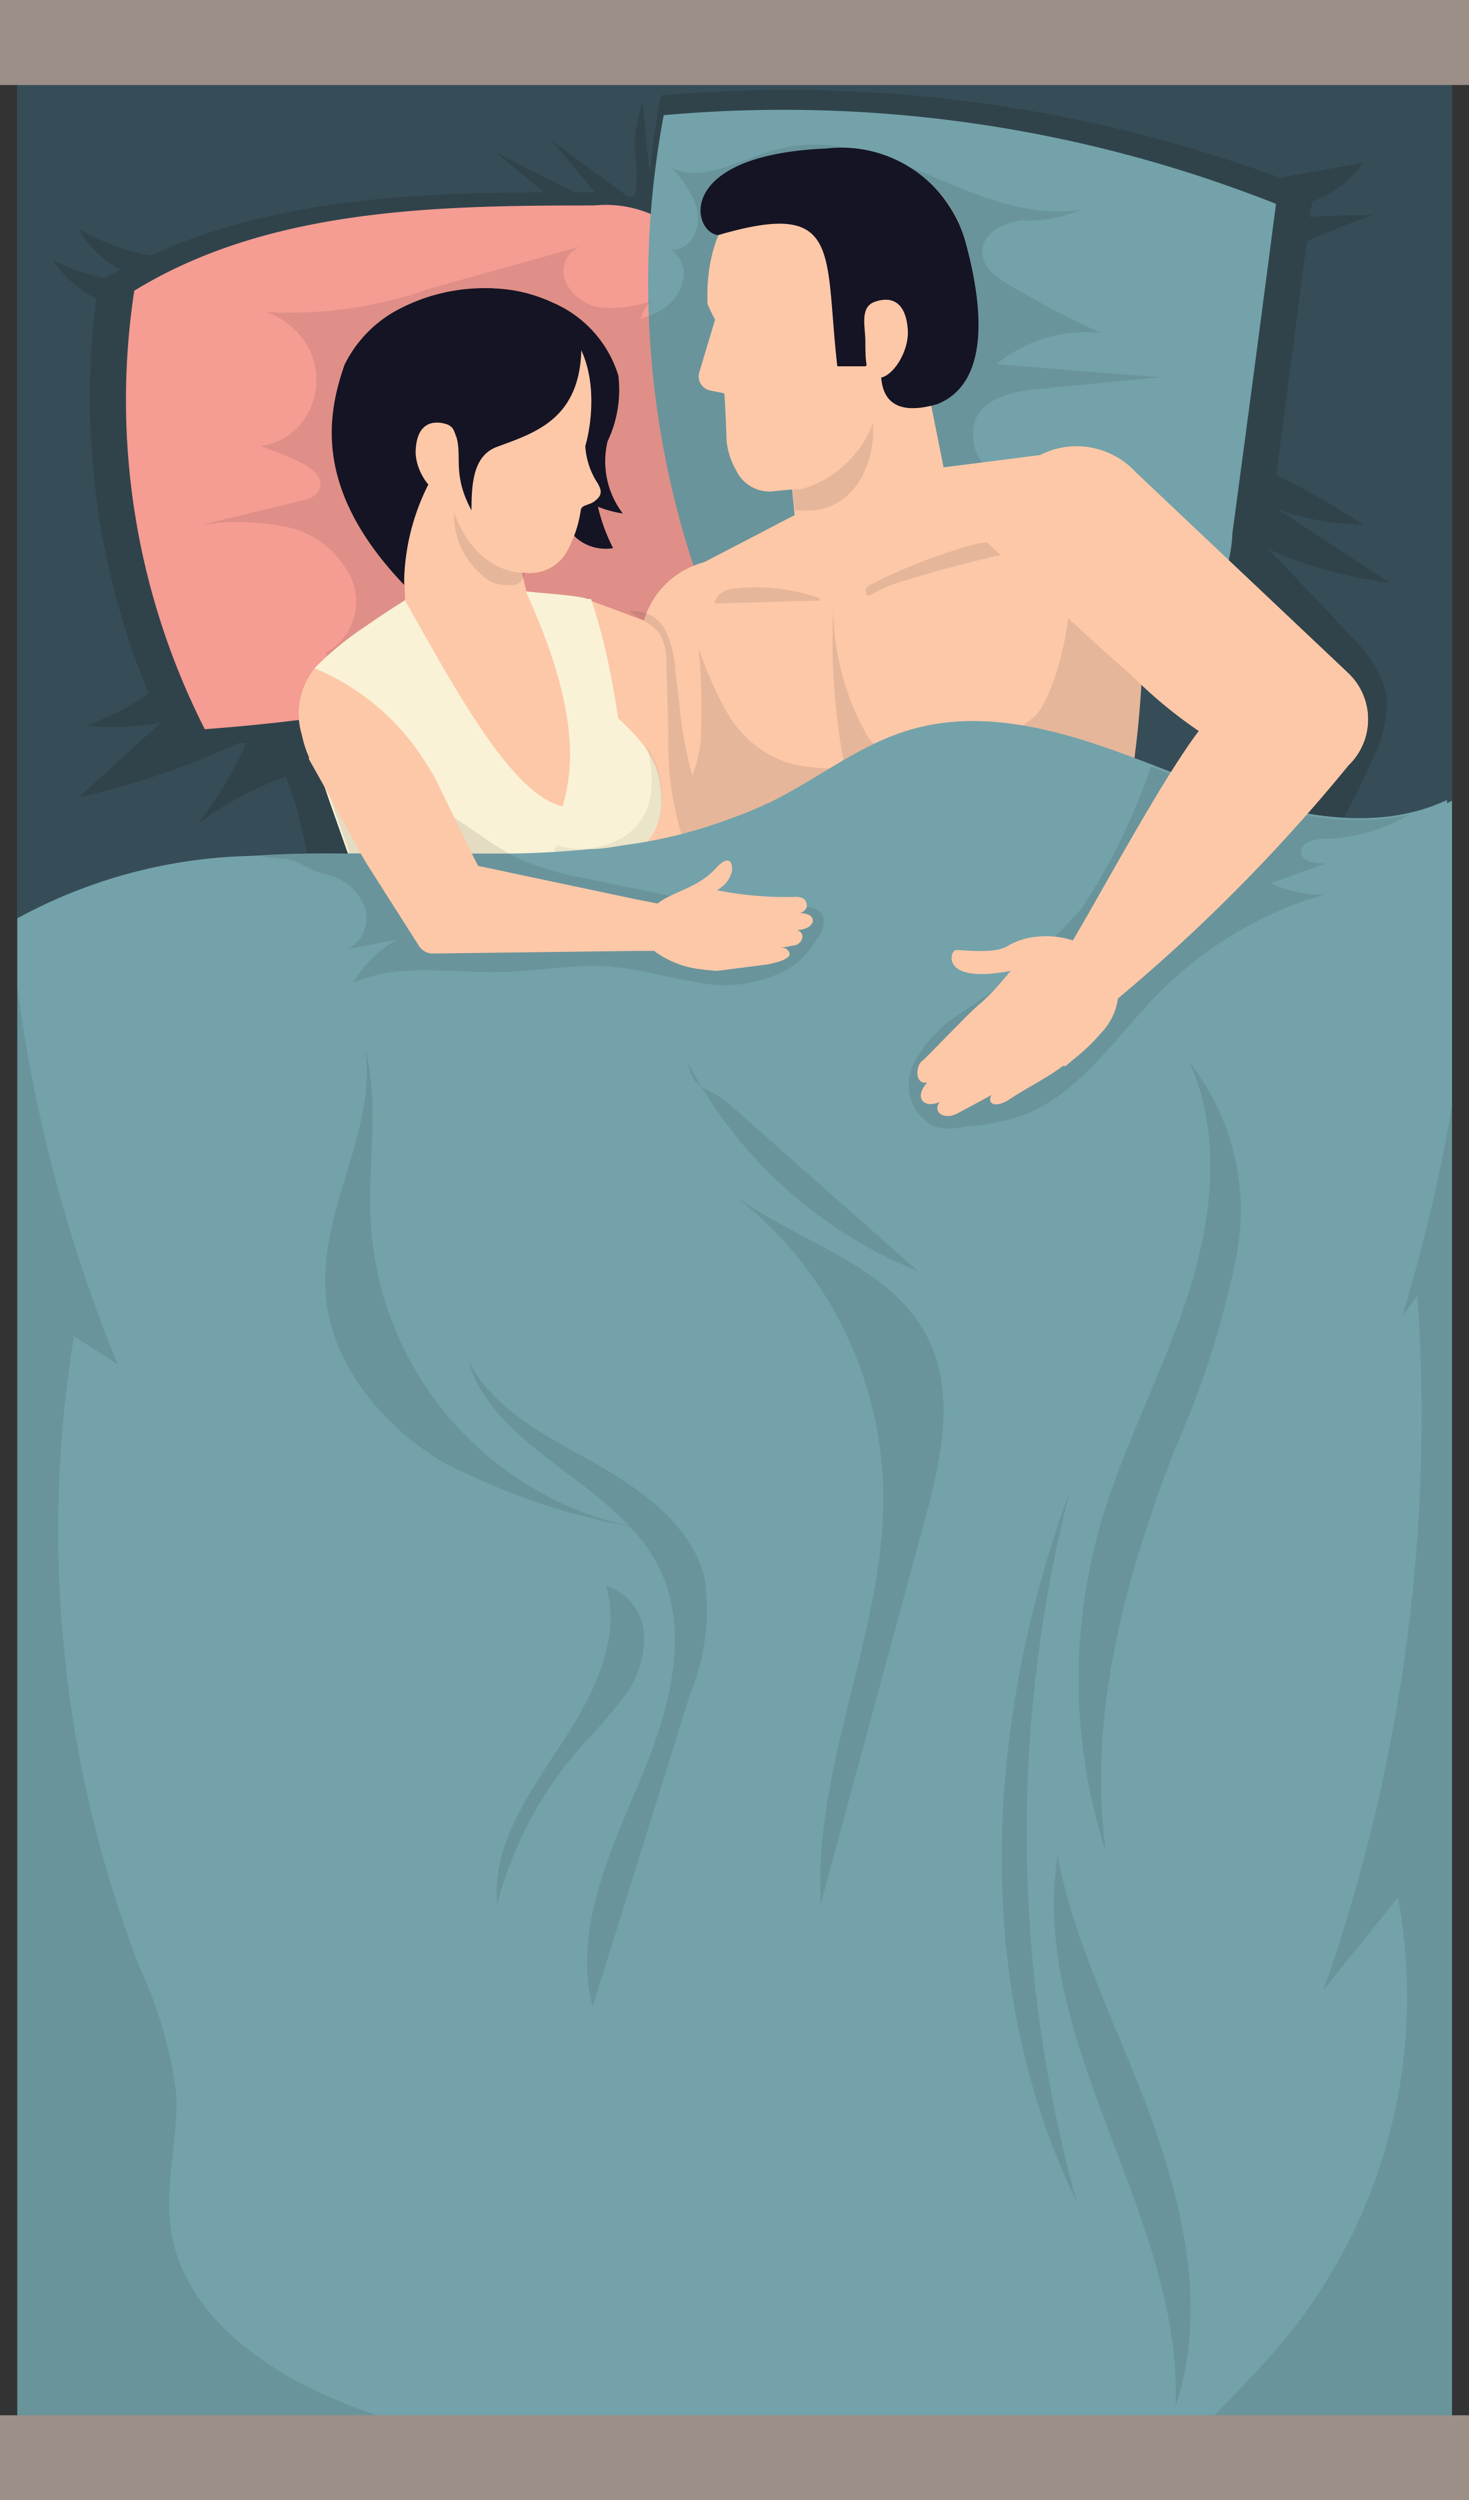 <svg xmlns="http://www.w3.org/2000/svg" viewBox="0 0 56.02 95.29"><rect x="0" y="0" width="56.02" height="95.29" fill="#333333" stroke="none"/><defs><style>.cls-1{fill:#364d58;}.cls-2,.cls-5,.cls-8{fill:#1d1d1b;}.cls-2{opacity:0.2;}.cls-3{fill:#f59c93;}.cls-4{fill:#73a2aa;}.cls-5{opacity:0.1;}.cls-6{fill:#fdc8a8;}.cls-7{fill:#141424;}.cls-8{opacity:0.07;}.cls-9{fill:#ffc990;}.cls-10{fill:#f9f2d6;}.cls-11{fill:#9b8f87;}</style></defs><g id="Layer_2" data-name="Layer 2"><g id="Layer_1-2" data-name="Layer 1"><rect class="cls-1" x="0.65" y="2.59" width="54.73" height="89.66"/><path class="cls-2" d="M51.5,24.24c-1-1.11-2.09-2.22-3.14-3.32A15.81,15.81,0,0,0,53,22.21l-4.26-2.79A10.23,10.23,0,0,0,52,20a33.22,33.22,0,0,0-3.33-1.9l1.17-8.9c.83-.37,1.68-.72,2.54-1-.81,0-1.61,0-2.42.07,0-.2.06-.39.08-.59A4.12,4.12,0,0,0,52,6.2l-3.2.57a54.33,54.33,0,0,0-23.6-3.13c-.19,1-.32,2-.42,3l-.27-2.73a4.61,4.61,0,0,0-.25,2.31,5.39,5.39,0,0,1-.06,1.27l-.26,0L21,5.33q.87,1,1.68,2h-.76l-3-1.52,1.82,1.52c-5.15,0-10.43.31-15,2.41A8.75,8.75,0,0,1,3,8.72a3.72,3.72,0,0,0,1.59,1.55c-.2.1-.39.22-.59.33a7.7,7.7,0,0,1-2-.7,4.52,4.52,0,0,0,1.67,1.49,29.46,29.46,0,0,0,2,15.05,11,11,0,0,1-2.37,1.21,9,9,0,0,0,2.84-.12.08.08,0,0,1,0,0L3,30.39a30.14,30.14,0,0,0,6.11-2.07l.26,0a3.42,3.42,0,0,1-.13.34,15.25,15.25,0,0,1-1.7,2.74A13.37,13.37,0,0,1,10.9,29.6a15.58,15.58,0,0,1,.83,3.1l3,.19a14.51,14.51,0,0,1-1.07-2.12,6.26,6.26,0,0,0-1.1-1.71l.08,0A.71.71,0,0,0,13,28.4a.9.9,0,0,0-.34-.56,76,76,0,0,0,14.53-3.79c.1.26.21.53.32.79l14.74.33c1.69,0,3.61,0,4.79-1.21,1.08,3,2.48,6,2.39,9.19,1.43-.94,2.19-2.6,2.88-4.16a4.64,4.64,0,0,0,.57-2.53A4.58,4.58,0,0,0,51.5,24.24Z"/><path class="cls-3" d="M25.25,8.37a4.38,4.38,0,0,0-2.58-.54c-6,0-12.41.1-17.55,3.25A27.67,27.67,0,0,0,7.81,27.79,70.3,70.3,0,0,0,28.73,23a84.76,84.76,0,0,0-2.19-12.27A4.15,4.15,0,0,0,25.25,8.37Z"/><path class="cls-4" d="M46,23.3a5.72,5.72,0,0,0,1-3Q47.85,14,48.66,7.77A51,51,0,0,0,25.31,4.39a34.6,34.6,0,0,0,2.17,19.92l13.85.3C43,24.65,44.94,24.59,46,23.3Z"/><path class="cls-5" d="M39.65,14.82l4.57-.44L38,13.88a5.37,5.37,0,0,1,4-1.19,32.23,32.23,0,0,1-3.59-1.88c-.41-.25-.86-.57-.93-1.05C37.31,9,38.19,8.48,39,8.4A4.86,4.86,0,0,0,41.18,8c-2,.29-3.9-.55-5.73-1.32s-3.83-1.51-5.75-1C28.32,6,26.9,7,25.61,6.4a4.51,4.51,0,0,1,.87,1.26,1.55,1.55,0,0,1-.11,1.48,1,1,0,0,1-.75.39,1.19,1.19,0,0,1,.46.93,1.76,1.76,0,0,1-.93,1.39,3.39,3.39,0,0,1-.73.3,2.07,2.07,0,0,1,.38-.66,5.06,5.06,0,0,1-1.76.24,1.73,1.73,0,0,1-1.43-.91,1,1,0,0,1,.59-1.44L16.39,11a16,16,0,0,1-6.27.89,2.89,2.89,0,0,1,1.69,1.45,2.65,2.65,0,0,1-.45,2.94A2.36,2.36,0,0,1,9.91,17a10,10,0,0,1,1.66.68c.35.19.73.5.64.88s-.46.46-.79.54L7.7,20a9.15,9.15,0,0,1,3.26.09,3.52,3.52,0,0,1,2.46,2,2.22,2.22,0,0,1-1,2.79c1.53,4,25.93-1.26,24.27-5.63-.36-.94,1.52-.77,2.44-.36a5.21,5.21,0,0,1-1.53-1.09A1.77,1.77,0,0,1,37.2,16C37.55,15.13,38.69,14.91,39.65,14.82Z"/><polygon class="cls-6" points="22.52 22.89 26.32 24.31 25.24 29.21 22.32 28.14 22.52 22.89"/><polygon class="cls-6" points="25.81 37.92 29.68 36.42 29.12 25.44 25.5 25.67 25.86 37.66 25.81 37.92"/><path class="cls-6" d="M29.78,21.61l-1.59-.25a3.19,3.19,0,0,0-1.66.17h0a3.25,3.25,0,0,0-2.07,2.54l-2.28,9.84-4.47,2.25L18,40.24l.86-.17h.05A24.87,24.87,0,0,0,26,37.19a32.93,32.93,0,0,0,1.82-4.32.56.56,0,0,0,0-.12c.14-.38.26-.78.38-1.17s.17-.55.24-.83A35.58,35.58,0,0,0,29.78,21.61Z"/><path class="cls-6" d="M40.17,17.22l1.41,4,1.59,4.52.36.31a40.07,40.07,0,0,1-1.48,8.7A26.35,26.35,0,0,1,40.88,38c-.13.31-.27.62-.42.92l-.27.56a25.31,25.31,0,0,1-2.67,4.19c-.36.46-.73.91-1.13,1.36l-.47.51-.09.09c-.26.28-.53.55-.81.82l-4.68-3-2.5-1.59c0-.44.07-.88.1-1.31l0-.47a54.23,54.23,0,0,0-.11-7.33l0-.42h0c0-.58-.1-1.16-.16-1.75-.1-1-.22-2-.35-3.09a.11.11,0,0,0,0,0h0c-.23-1.88-.5-3.83-.78-5.9h0l6.55-3.41,6.67-.85h0Z"/><path class="cls-6" d="M36,17.9c-.27,1.71-5.61,2.5-5.61,2.5l-.1-.91-.08-.81-.11-1.09L30,16.14l-.08-.66-.3-2.63a48.1,48.1,0,0,0,5.31-.12l.4,1.82Z"/><path class="cls-5" d="M31.12,19.44a4.46,4.46,0,0,1-.81,0l-.08-.81-.81.08a1.41,1.41,0,0,1-1.36-.83,5.12,5.12,0,0,1-.31-2.15,13.33,13.33,0,0,1,2.21.36c1.32.27,2.71.5,3.33-.18,0,.05,0,.1,0,.15C33.4,17.17,32.93,19.16,31.12,19.44Z"/><path class="cls-6" d="M36.67,14.23c-.13.4-.72.39-1.38.32a8,8,0,0,0-1.76-.15,3.71,3.71,0,0,1-.23,1.71,4.15,4.15,0,0,1-2.77,2.54l-.3,0-.81.08a1.41,1.41,0,0,1-1.36-.83,2.79,2.79,0,0,1-.35-1.09s-.05-1.47-.09-1.82l-.5-.1a.55.55,0,0,1-.45-.71l.6-2a5.61,5.61,0,0,1-.29-.6c-.12-3.43,1.89-5.08,4.11-5.34,1.91-.13,5.51-.63,6,4.51A10.1,10.1,0,0,1,36.67,14.23Z"/><path class="cls-7" d="M35.75,15.4c-3.42,1-1.74-3.12-1.74-3.12s-.7,1.31-1,1.68c-.56,0-.56,0-1.08,0-.5-4.37.21-6.39-4.54-5-1-.09-1.71-3.06,4.13-3.3a4.91,4.91,0,0,1,5.33,3.68C37.5,11.77,37.73,14.6,35.75,15.4Z"/><path class="cls-6" d="M34.62,12.58c.05.81-.57,1.79-1.09,1.82S33,13.78,33,13c0-.53-.22-1.28.34-1.49S34.54,11.4,34.62,12.58Z"/><path class="cls-8" d="M22.65,28.36c0,.1.05.19.07.29s0,.38,0,.56Z"/><path class="cls-8" d="M24.28,34.4l.23.06A.86.86,0,0,1,24.28,34.4Z"/><path class="cls-7" d="M21.19,19.33c-.93-2.33.23-5.13-.8-7.43a2.08,2.08,0,0,1,1.41.92,4.24,4.24,0,0,1,.6,1.6,27.68,27.68,0,0,1,.22,3.29,6.93,6.93,0,0,0,.76,3.18A1.71,1.71,0,0,1,22,20.52,3,3,0,0,1,21.19,19.33Z"/><path class="cls-7" d="M17.45,11.11a5.76,5.76,0,0,1,3.62.42,4.45,4.45,0,0,1,2.51,2.78,4.57,4.57,0,0,1-.41,2.51,3.28,3.28,0,0,0,.58,2.75,4.24,4.24,0,0,1-2.47-1.3c-1.26-1.42-.94-3.94-2.34-5.22a5.28,5.28,0,0,0-3-1.11A2.16,2.16,0,0,1,17.45,11.11Z"/><path class="cls-9" d="M26.68,40.62,16.41,42.79c-.12-1.9-.2-3.52-.2-3.55l.17,0,1.74-.47,1.11-.29,2.26-.61,1.05-.27L24.61,37h0l.09.16.07.11C25.47,38.38,26.1,39.5,26.68,40.62Z"/><path class="cls-10" d="M15.34,43c0-1.31.41-4.4.41-4.47-.21-.37-.45-.88-.73-1.5l-.38-.92-.08-.2c-.44-1.09-.9-2.3-1.31-3.43-.33-.94-.64-1.8-.87-2.48-.11-.31-.2-.58-.27-.8s-.16-.42-.18-.51a1.59,1.59,0,0,1-.11-.77c.07-.84.84-1.26.18-2.46a12.06,12.06,0,0,1,1.94-1.59c.73-.51,1.39-.92,1.51-1a36.92,36.92,0,0,1,3.94-.41l.69.08c.74.08,1.44.12,2,.21h0a2.44,2.44,0,0,1,.34.08l.07,0,.05,0h0a21.79,21.79,0,0,1,.61,2.22h0c.15.67.28,1.4.4,2.15s.26,1.76.36,2.68l0,.2c0,.5.1,1,.14,1.51,0,.18,0,.35.05.52s0,.22,0,.33l.09,1.21a.91.91,0,0,0,0,.17c0,.13,0,.25,0,.37v.13h0c0,.54.06,1.08.08,1.61v.25c0,.12,0,.23,0,.34v0l.26.39,0,0a1,1,0,0,1,.08.11l.07.11c.54.8,1.45,2.19,2.07,3.31Z"/><path class="cls-10" d="M19.88,30.56a2.83,2.83,0,0,0,3.27,2.31c1.48-.31,2.33-1.27,2-3.14s-2.56-2.76-3.3-4.37C21.22,23.92,19.54,29,19.88,30.56Z"/><path class="cls-8" d="M22.65,32.31C24.21,32,25.11,31,24.79,29a2.65,2.65,0,0,0-.15-.57,3.12,3.12,0,0,1,.54,1.28c.3,1.87-.55,2.83-2,3.14a2.73,2.73,0,0,1-2.67-1A2.86,2.86,0,0,0,22.65,32.31Z"/><path class="cls-6" d="M20.09,22.62l-.43-1.85c-1.88-2.53-2.5-2.61-4.38-2.53l.17,4.65c2.05,3.65,4.12,7.41,6,7.84C22.18,28.41,21.44,25.62,20.09,22.62Z"/><path class="cls-6" d="M22.65,19.12c-.2.14-.46.12-.5.31a4.58,4.58,0,0,1-.48,1.49,1.61,1.61,0,0,1-1.64.91h-.21s-1.68-.05-2.48-2.31c-.07-.23-.14-.47-.2-.74A4.36,4.36,0,0,1,14.59,17c-.36-1-1.09-.24-1.09-1.27.23-4.71,3.54-4.42,5.28-4.39,4.54.31,3.85,4.62,3.54,5.66a2.89,2.89,0,0,0,.46,1.4C23,18.76,22.92,18.92,22.65,19.12Z"/><path class="cls-7" d="M18.93,11.65a.4.4,0,0,0-.1-.35c-.08-.07.05-.3-.06-.31A7,7,0,0,0,15,11.9a4.76,4.76,0,0,0-1.86,2c-.7,2-1.14,4.82,2.27,8.39a8.5,8.5,0,0,1,1.65-5,19,19,0,0,0,1.45-3.71A7.69,7.69,0,0,0,18.93,11.65Z"/><path class="cls-6" d="M15.85,17.23c0,.73.6,1.6,1.08,1.6s.44-.59.46-1.33c0-.48.15-1.18-.38-1.34S15.87,16.14,15.85,17.23Z"/><path class="cls-7" d="M16.23,14.47a1.87,1.87,0,0,1,.24-1.32c.34-.64.62-1.33,1.29-1.59s1.87-.64,2.41-.17,2,.73,2,1.63c.06,2.91-1.7,3.45-3.19,4-.91.32-1,1.33-1,2.43-.78-1.45-.3-2.11-.62-2.92S16.43,15.25,16.23,14.47Z"/><path class="cls-10" d="M21,30.73c1.6.25-.59,3.13-2.07,3.44a2.42,2.42,0,0,1-3.12-2.05c-.5-1.9,1.75-3.63,1.25-5.33C16.85,26.22,19.88,30.56,21,30.73Z"/><path class="cls-5" d="M20,21.83a.54.54,0,0,1-.25.42.6.6,0,0,1-.3.05,1.52,1.52,0,0,1-.7-.12,1.67,1.67,0,0,1-.35-.24,3.06,3.06,0,0,1-1.09-2.43c.8,2.26,2.48,2.31,2.48,2.31Z"/><path class="cls-5" d="M29.85,29a4.23,4.23,0,0,1-2.08-1.77,13.75,13.75,0,0,1-1.13-2.54,24.57,24.57,0,0,1,.1,3,4.89,4.89,0,0,1-.34,1.87,15.45,15.45,0,0,1-.49-2.7c-.05-.45-.11-.9-.16-1.35a3.82,3.82,0,0,0-.4-1.53A1.3,1.3,0,0,0,24,23.31l.61.38a1.79,1.79,0,0,1,.53.45,2,2,0,0,1,.27,1.15L25.49,28a11.8,11.8,0,0,0,.61,4.15.22.22,0,0,0,.1.14.26.26,0,0,0,.17,0l.53-.2c.05.09.09.18.13.27a5.3,5.3,0,0,0,2.44-.9,33,33,0,0,1,4-1.85C32.29,29.15,31,29.43,29.85,29Z"/><path class="cls-5" d="M32.52,29.9h3.93a13.29,13.29,0,0,0,3-.82,2,2,0,0,0,.91-.61.94.94,0,0,0,.12-.22c-.06.55-.13,1.1-.22,1.65h2.87c.2-1.29.34-2.6.42-3.84l-.36-.31a28.25,28.25,0,0,0,3.47,2.66c-.39.51-.76,1-1.12,1.49h1L48.43,27l-6.85-5.79-.92-.78c0,1,.06,2,.06,3v.07c0,.69-.57,3.14-1.26,3.8a4.22,4.22,0,0,1-1.76.9,14.55,14.55,0,0,1-2.91.57,2.1,2.1,0,0,1-1.06-.1,1.84,1.84,0,0,1-.65-.62A9.86,9.86,0,0,1,31.78,23a25.78,25.78,0,0,0,.57,6.91Z"/><path class="cls-5" d="M27.26,23l3.95-.11s.05,0,.06,0,0-.1-.09-.12a7.46,7.46,0,0,0-3.2-.34,1.16,1.16,0,0,0-.47.17A.52.52,0,0,0,27.26,23Z"/><path class="cls-5" d="M34.31,22.19a48.11,48.11,0,0,1,4.86-1.25,2.2,2.2,0,0,0-1.33-.3,5.73,5.73,0,0,0-1.35.3,21.28,21.28,0,0,0-3.25,1.32.54.54,0,0,0-.23.19c0,.09,0,.23.08.25a.31.31,0,0,0,.2-.07A4.62,4.62,0,0,1,34.31,22.19Z"/><path class="cls-4" d="M55.37,30.52V93.18c-3.61.3-7.15.44-10.58.48-10.5.11-20.12-.78-28.78-1.07h0a83.7,83.7,0,0,0-15.35.59V35a19.46,19.46,0,0,1,8.91-2.38c1.23-.09,2.47-.11,3.69-.09a4.68,4.68,0,0,1,.53,0H15l3,0h1.29c1.07,0,2.15-.07,3.22-.17.52,0,1.05-.12,1.57-.19s1.06-.18,1.58-.3a18.47,18.47,0,0,0,2-.6L28.4,31h0c.33-.14.66-.28,1-.44l.14-.07c1.76-.89,3.32-2.16,5.25-2.7,2.79-.79,5.72.06,8.48,1.1l.66.25,1.05.41c2.78,1.09,6,2.08,8.81,1.42a7.15,7.15,0,0,0,1.39-.48v.12Z"/><path class="cls-5" d="M31.16,35.76a3.22,3.22,0,0,1-1.11,1.18,5.16,5.16,0,0,1-3.51.49c-.63-.1-1.27-.25-1.9-.38A11.63,11.63,0,0,0,23,36.82c-1.22-.06-2.44.18-3.66.22-1.42.06-2.9-.16-4.3,0a5.71,5.71,0,0,0-1.56.41,4.29,4.29,0,0,1,1.18-1.33,3.94,3.94,0,0,1,.48-.31l-.56.11-1.34.26a1.34,1.34,0,0,0,.64-1.69,2.08,2.08,0,0,0-1.52-1.18c-.56-.12-1.16-.67-1.73-.58l-1-.15c1.23-.09,2.47-.11,3.69-.09-.33-.94-.64-1.8-.87-2.48l-.6-1.07,0-.08a4.17,4.17,0,0,1-.27-.85.86.86,0,0,1,.36-.08,2.79,2.79,0,0,1,1.46.56l4.15,2.82.74.5a12.26,12.26,0,0,0,1.14.73h0c.13.08.27.14.4.21a11.59,11.59,0,0,0,2.46.72c.68.14,1.36.29,2.05.42a27.27,27.27,0,0,0,5.9.64c.44,0,1,0,1.16.44A.94.94,0,0,1,31.16,35.76Z"/><path class="cls-6" d="M25.3,34.48v1.76h-1l-7.81.1a.62.62,0,0,1-.5-.27l-2-3.14-.27-.46L12.38,30l-.6-1.07,0-.08a4.17,4.17,0,0,1-.27-.85A2.75,2.75,0,0,1,12,25.47h0a9.1,9.1,0,0,1,4.29,3.69,1.63,1.63,0,0,1,.11.17l.19.32.55,1.13.22.45.05.09.6,1.24.22.44,6,1.27Z"/><path class="cls-6" d="M31,35.12c0-.2-.15-.31-.5-.32a.37.37,0,0,0,.27-.25c0-.26-.14-.35-.37-.37a13.45,13.45,0,0,1-3.05-.25h0l.08-.06a1.07,1.07,0,0,0,.49-.71c0-.61-.4-.32-.62-.07-.68.75-1.59.87-2.19,1.32a1.14,1.14,0,0,0-.07,1.9,3.68,3.68,0,0,0,1.68.63c.37.05.64.06.64.06l1.88-.24c.92-.17.87-.39.87-.39,0-.17-.18-.26-.35-.27l.15,0,.32-.06a.39.39,0,0,0,.26-.11.35.35,0,0,0,.11-.21.25.25,0,0,0-.22-.27C30.74,35.43,30.93,35.31,31,35.12Z"/><path class="cls-5" d="M50.58,32.9l-2.11.76a4.54,4.54,0,0,0,2,.44,14.6,14.6,0,0,0-6.36,3.83c-1.62,1.67-3,3.81-5.14,4.59a9.26,9.26,0,0,1-2.17.42,2.52,2.52,0,0,1-1.16,0,1.79,1.79,0,0,1-.84-2.31,4.86,4.86,0,0,1,1.81-2,22.22,22.22,0,0,0,4.63-4,23.3,23.3,0,0,0,2.65-5.42l1.05.41c2.78,1.09,6,2.08,8.81,1.42a6.58,6.58,0,0,1-3.21.93c-.39,0-.92.1-.92.49S50.19,32.93,50.58,32.9Z"/><path class="cls-6" d="M43.31,18l8.12,7.67a2.43,2.43,0,0,1,0,3.49,65.77,65.77,0,0,1-9.69,9.62L40.18,37c.79-1,3.82-6.88,5.54-9.14a17.63,17.63,0,0,1-2.55-2.11c-.77-.67-1.6-1.42-2.45-2.21a0,0,0,0,1,0,0h0l-3.44-3.21,2.08-2.83.42-.21h0A3.06,3.06,0,0,1,43.31,18Z"/><path class="cls-6" d="M43.31,18l8.12,7.67a2.43,2.43,0,0,1,0,3.49,65.77,65.77,0,0,1-9.69,9.62L40.18,37c.79-1,3.82-6.88,5.54-9.14a17.63,17.63,0,0,1-2.55-2.11c-.77-.67-1.6-1.42-2.45-2.21a0,0,0,0,1,0,0h0l-3.44-3.21,2.08-2.83.42-.21h0A3.06,3.06,0,0,1,43.31,18Z"/><path class="cls-6" d="M38.55,37a1.07,1.07,0,0,0-.14.16c-.19.22-.61.73-1,1.06s-.74.71-1.27,1.24c-.17.17-.8.83-1,1s-.28.87.22.8c-.52.57-.14,1,.47.74-.28.4.18.69.67.44l1.32-.71c-.19.27.06.58.72.14s1.37-.77,2-1.25v0a.15.15,0,0,0,.11,0l.28-.24a7.3,7.3,0,0,0,1.05-1A2.38,2.38,0,0,0,42.64,38a2.6,2.6,0,0,0-.14-.87,2.11,2.11,0,0,0-.33-.63,1.56,1.56,0,0,0-.83-.52h0l-.07,0h0a3.3,3.3,0,0,0-1.82-.27,2.58,2.58,0,0,0-1,.33c-.49.34-1.77.15-2,.17S35.84,37.52,38.55,37Z"/><path class="cls-5" d="M14.13,46.47c-.1-2.17.34-4.38-.2-6.48.43,3.09-1.69,6-1.52,9.17.15,2.75,2.11,5.15,4.48,6.56a25.58,25.58,0,0,0,7.83,2.58A12.61,12.61,0,0,1,14.13,46.47Z"/><path class="cls-5" d="M26.32,64.56a8.39,8.39,0,0,0,.54-4.46c-.51-2-2.42-3.34-4.24-4.37s-3.82-2-4.77-3.9c1,3.48,5.61,4.63,7.25,7.85,1.32,2.6.35,5.73-.79,8.41s-2.44,5.57-1.71,8.39Z"/><path class="cls-5" d="M22.16,66.56a21.3,21.3,0,0,0,1.65-1.91,3.69,3.69,0,0,0,.75-2.35,2.06,2.06,0,0,0-1.45-1.86c.62,2.11-.56,4.3-1.78,6.14s-2.58,3.82-2.37,6A14.79,14.79,0,0,1,22.16,66.56Z"/><path class="cls-5" d="M41.92,58.26a21.33,21.33,0,0,0,.25,12.31c-.7-5.2.74-10.45,2.63-15.34a34.36,34.36,0,0,0,2.36-7.41,9.12,9.12,0,0,0-1.8-7.33c1.28,2.82.85,6.14-.13,9.08S42.76,55.27,41.92,58.26Z"/><path class="cls-5" d="M41.06,83.91a52.6,52.6,0,0,1-.27-27.06C37.59,65.56,37,75.6,41.06,83.91Z"/><path class="cls-5" d="M44.83,91.7C46,88.25,45.21,84.43,44,81s-3-6.71-3.67-10.29C39.21,77.86,45.12,84.48,44.83,91.7Z"/><path class="cls-5" d="M35.21,58.15c.65-2.36,1.27-5,.16-7.18-1.42-2.79-4.95-3.6-7.45-5.48a14.66,14.66,0,0,1,5.76,11.15C33.84,62,31,67.18,31.3,72.56Q33.25,65.36,35.21,58.15Z"/><path class="cls-5" d="M26.2,40.44a17.12,17.12,0,0,0,8.8,8l-7.19-6.36C26.78,41.2,26.57,41.76,26.2,40.44Z"/><path class="cls-5" d="M16,92.59a83.7,83.7,0,0,0-15.35.59V37.56A57.88,57.88,0,0,0,4.49,52L2.82,50.92A46.16,46.16,0,0,0,5.33,75a16.05,16.05,0,0,1,1.38,4.7c.12,1.74-.44,3.48-.2,5.21.45,3.3,3.63,5.51,6.74,6.73.59.23,1.2.45,1.81.66Z"/><path class="cls-5" d="M55.37,42.17v51c-3.61.3-7.15.44-10.58.48.43-.48.87-.94,1.33-1.4,1.08-1.12,2.18-2.22,3.14-3.42a20.62,20.62,0,0,0,4.05-16.51l-2.84,3.52a65.74,65.74,0,0,0,3.58-26.46l-.58.8A66.75,66.75,0,0,0,55.37,42.17Z"/><path class="cls-5" d="M26.45,2.43a1.2,1.2,0,0,0,.48.65Z"/><rect class="cls-11" width="56.02" height="3.24"/><rect class="cls-11" y="92.05" width="56.02" height="3.24"/></g></g></svg>